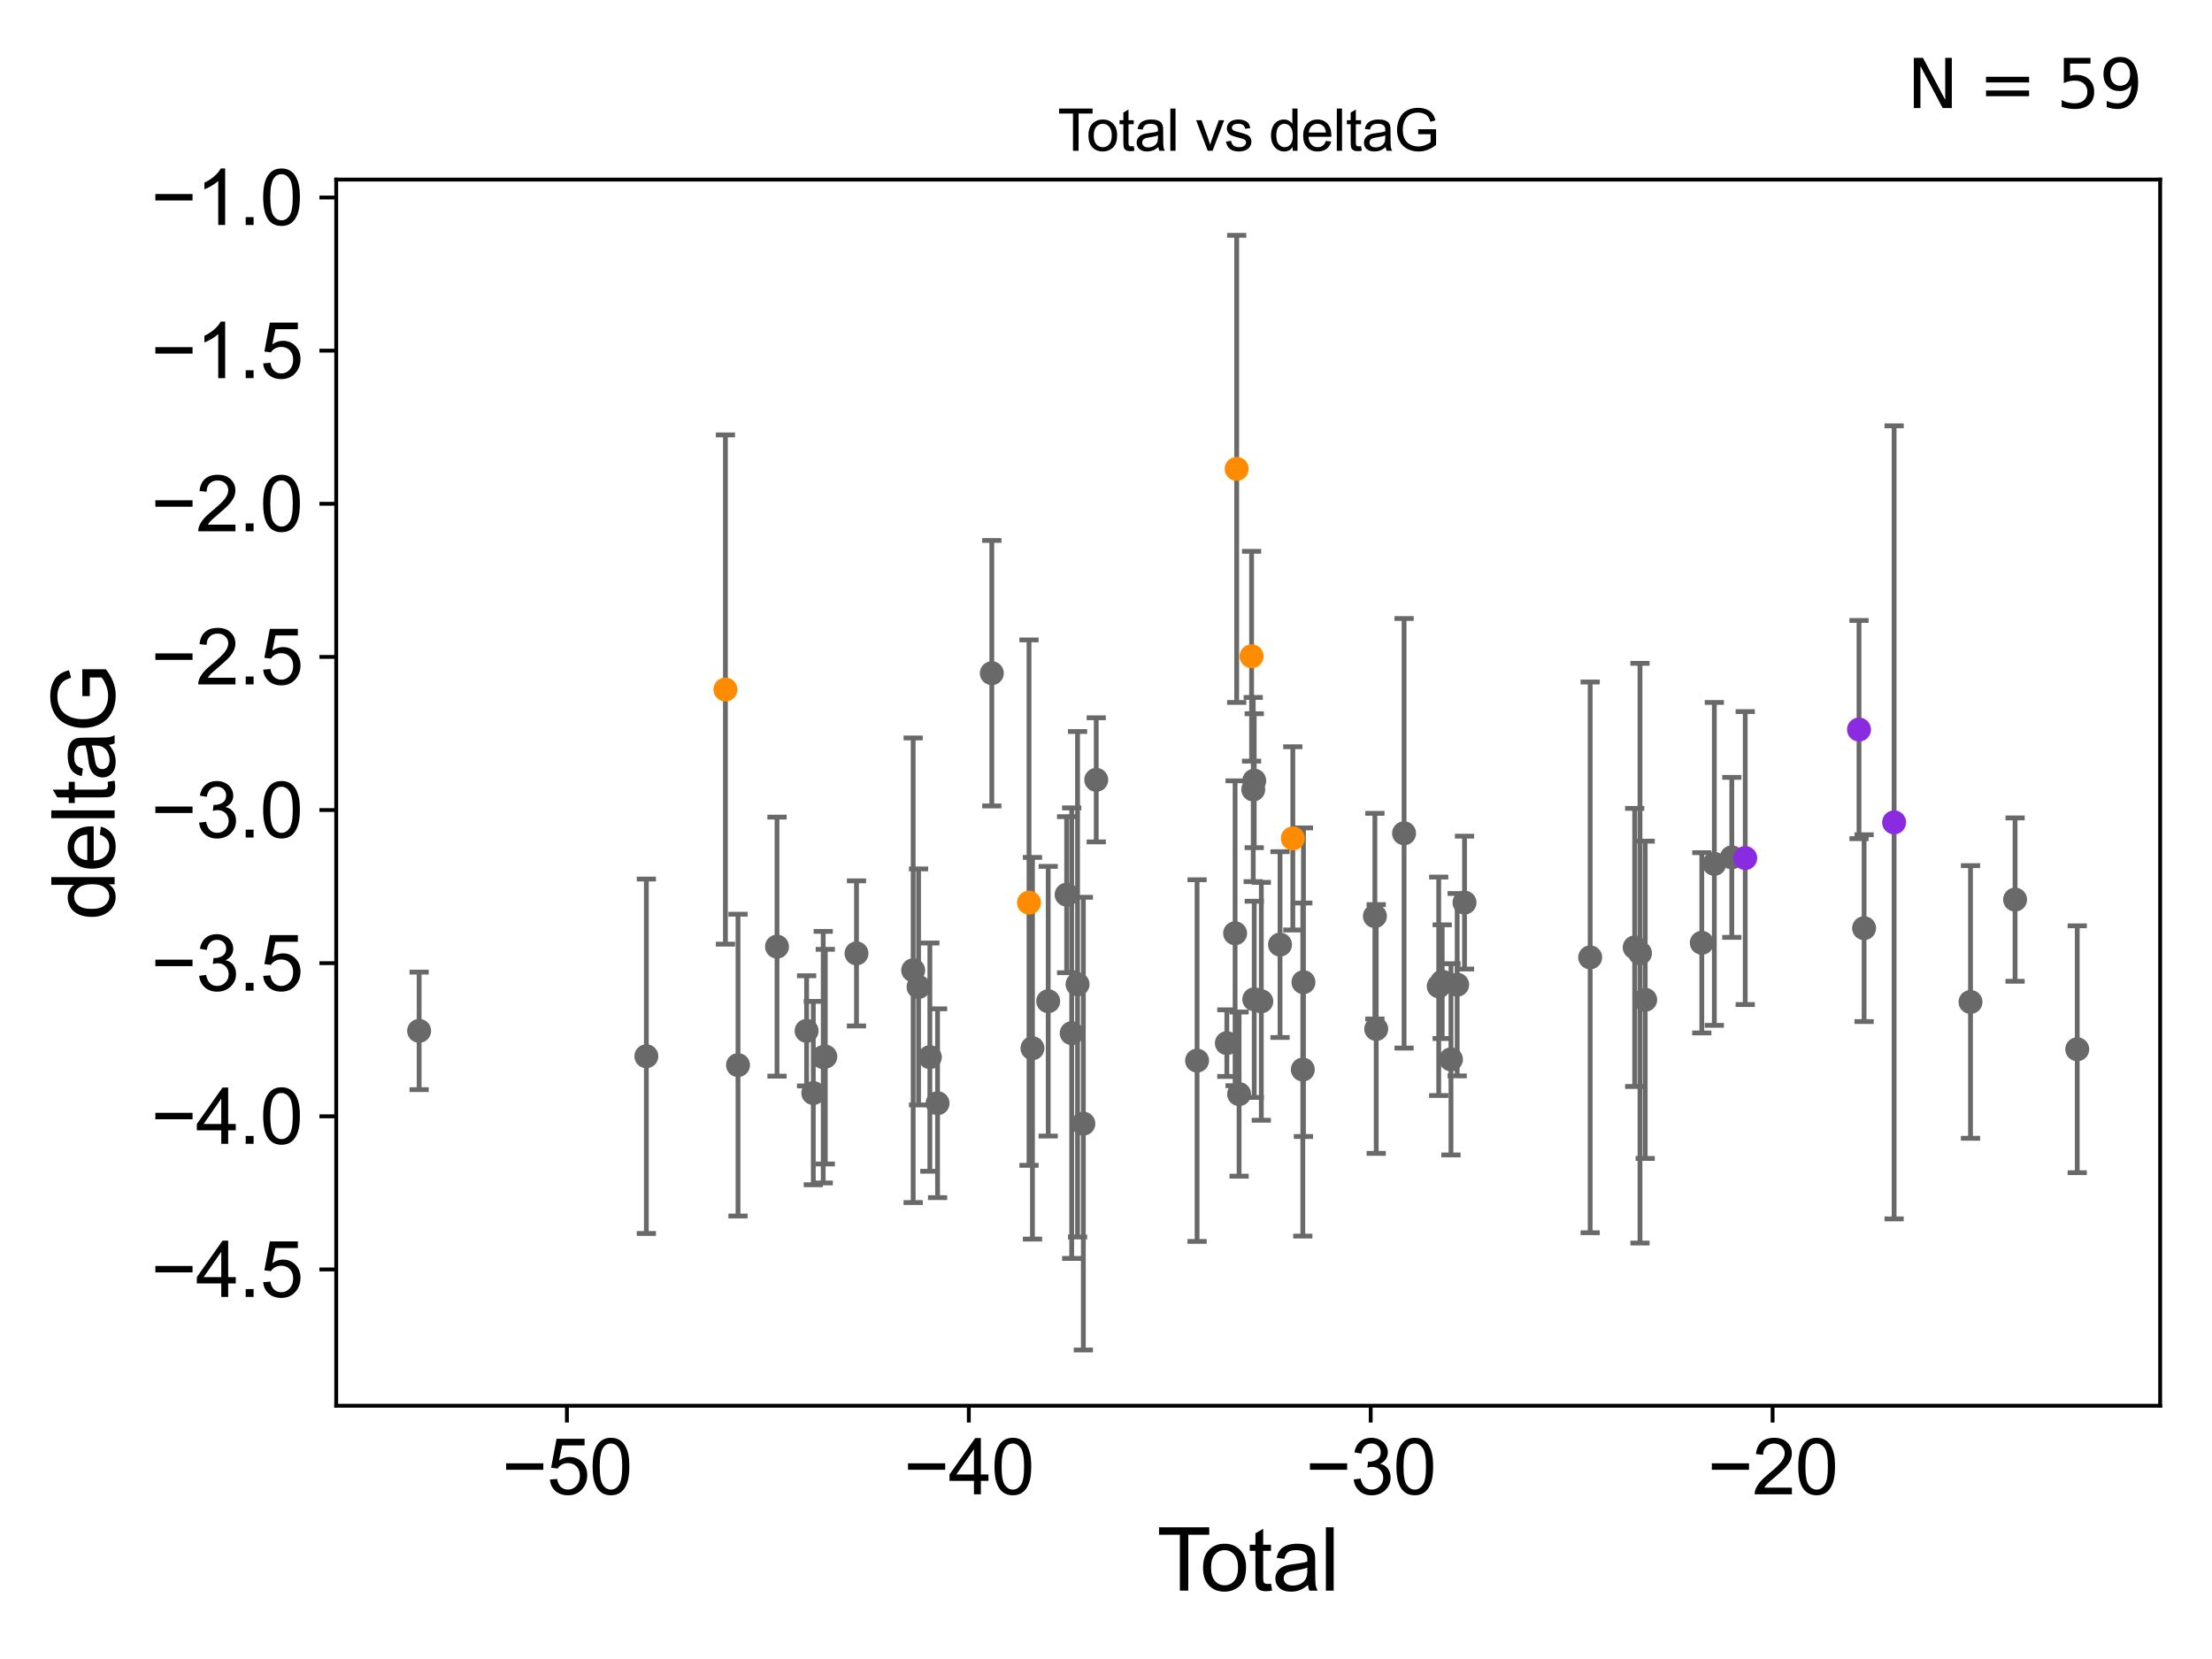 <?xml version="1.0" encoding="utf-8" standalone="no"?>
<!DOCTYPE svg PUBLIC "-//W3C//DTD SVG 1.1//EN"
  "http://www.w3.org/Graphics/SVG/1.1/DTD/svg11.dtd">
<svg xmlns:xlink="http://www.w3.org/1999/xlink" width="460.8pt" height="345.6pt" viewBox="0 0 460.8 345.6" xmlns="http://www.w3.org/2000/svg" version="1.1">
 <defs>
  <style type="text/css">*{stroke-linejoin: round; stroke-linecap: butt}</style>
 </defs>
 <g id="figure_1">
  <g id="patch_1">
   <path d="M 0 345.6 
L 460.8 345.6 
L 460.8 0 
L 0 0 
z
" style="fill: #ffffff"/>
  </g>
  <g id="axes_1">
   <g id="patch_2">
    <path d="M 70.04 292.84 
L 450 292.84 
L 450 37.411 
L 70.04 37.411 
z
" style="fill: #ffffff"/>
   </g>
   <g id="PathCollection_1">
    <defs>
     <path id="mb9ff4d7e5b" d="M 0 1.118 
C 0.297 1.118 0.581 1 0.791 0.791 
C 1 0.581 1.118 0.297 1.118 0 
C 1.118 -0.297 1 -0.581 0.791 -0.791 
C 0.581 -1 0.297 -1.118 0 -1.118 
C -0.297 -1.118 -0.581 -1 -0.791 -0.791 
C -1 -0.581 -1.118 -0.297 -1.118 0 
C -1.118 0.297 -1 0.581 -0.791 0.791 
C -0.581 1 -0.297 1.118 0 1.118 
z
" style="stroke: #696969"/>
    </defs>
    <g clip-path="url(#p813d5e7d0c)">
     <use xlink:href="#mb9ff4d7e5b" x="87.311" y="214.748" style="fill: #696969; stroke: #696969"/>
     <use xlink:href="#mb9ff4d7e5b" x="134.645" y="220.037" style="fill: #696969; stroke: #696969"/>
     <use xlink:href="#mb9ff4d7e5b" x="153.741" y="221.881" style="fill: #696969; stroke: #696969"/>
     <use xlink:href="#mb9ff4d7e5b" x="161.864" y="197.2" style="fill: #696969; stroke: #696969"/>
     <use xlink:href="#mb9ff4d7e5b" x="168.031" y="214.747" style="fill: #696969; stroke: #696969"/>
     <use xlink:href="#mb9ff4d7e5b" x="169.427" y="227.705" style="fill: #696969; stroke: #696969"/>
     <use xlink:href="#mb9ff4d7e5b" x="171.492" y="220.225" style="fill: #696969; stroke: #696969"/>
     <use xlink:href="#mb9ff4d7e5b" x="171.927" y="220.115" style="fill: #696969; stroke: #696969"/>
     <use xlink:href="#mb9ff4d7e5b" x="178.423" y="198.61" style="fill: #696969; stroke: #696969"/>
     <use xlink:href="#mb9ff4d7e5b" x="190.231" y="202.123" style="fill: #696969; stroke: #696969"/>
     <use xlink:href="#mb9ff4d7e5b" x="191.352" y="205.599" style="fill: #696969; stroke: #696969"/>
     <use xlink:href="#mb9ff4d7e5b" x="193.707" y="220.222" style="fill: #696969; stroke: #696969"/>
     <use xlink:href="#mb9ff4d7e5b" x="195.312" y="229.82" style="fill: #696969; stroke: #696969"/>
     <use xlink:href="#mb9ff4d7e5b" x="206.614" y="140.24" style="fill: #696969; stroke: #696969"/>
     <use xlink:href="#mb9ff4d7e5b" x="215.082" y="218.366" style="fill: #696969; stroke: #696969"/>
     <use xlink:href="#mb9ff4d7e5b" x="218.362" y="208.57" style="fill: #696969; stroke: #696969"/>
     <use xlink:href="#mb9ff4d7e5b" x="222.2" y="186.375" style="fill: #696969; stroke: #696969"/>
     <use xlink:href="#mb9ff4d7e5b" x="223.255" y="215.225" style="fill: #696969; stroke: #696969"/>
     <use xlink:href="#mb9ff4d7e5b" x="224.475" y="205.037" style="fill: #696969; stroke: #696969"/>
     <use xlink:href="#mb9ff4d7e5b" x="225.682" y="234.076" style="fill: #696969; stroke: #696969"/>
     <use xlink:href="#mb9ff4d7e5b" x="228.366" y="162.453" style="fill: #696969; stroke: #696969"/>
     <use xlink:href="#mb9ff4d7e5b" x="249.372" y="220.939" style="fill: #696969; stroke: #696969"/>
     <use xlink:href="#mb9ff4d7e5b" x="255.575" y="217.305" style="fill: #696969; stroke: #696969"/>
     <use xlink:href="#mb9ff4d7e5b" x="257.296" y="194.419" style="fill: #696969; stroke: #696969"/>
     <use xlink:href="#mb9ff4d7e5b" x="258.125" y="227.924" style="fill: #696969; stroke: #696969"/>
     <use xlink:href="#mb9ff4d7e5b" x="261.071" y="164.47" style="fill: #696969; stroke: #696969"/>
     <use xlink:href="#mb9ff4d7e5b" x="261.281" y="162.63" style="fill: #696969; stroke: #696969"/>
     <use xlink:href="#mb9ff4d7e5b" x="261.283" y="208.177" style="fill: #696969; stroke: #696969"/>
     <use xlink:href="#mb9ff4d7e5b" x="262.754" y="208.594" style="fill: #696969; stroke: #696969"/>
     <use xlink:href="#mb9ff4d7e5b" x="266.652" y="196.776" style="fill: #696969; stroke: #696969"/>
     <use xlink:href="#mb9ff4d7e5b" x="271.399" y="222.807" style="fill: #696969; stroke: #696969"/>
     <use xlink:href="#mb9ff4d7e5b" x="271.533" y="204.612" style="fill: #696969; stroke: #696969"/>
     <use xlink:href="#mb9ff4d7e5b" x="286.417" y="190.852" style="fill: #696969; stroke: #696969"/>
     <use xlink:href="#mb9ff4d7e5b" x="286.689" y="214.359" style="fill: #696969; stroke: #696969"/>
     <use xlink:href="#mb9ff4d7e5b" x="292.494" y="173.589" style="fill: #696969; stroke: #696969"/>
     <use xlink:href="#mb9ff4d7e5b" x="299.712" y="205.461" style="fill: #696969; stroke: #696969"/>
     <use xlink:href="#mb9ff4d7e5b" x="300.436" y="204.502" style="fill: #696969; stroke: #696969"/>
     <use xlink:href="#mb9ff4d7e5b" x="302.265" y="220.68" style="fill: #696969; stroke: #696969"/>
     <use xlink:href="#mb9ff4d7e5b" x="303.558" y="205.131" style="fill: #696969; stroke: #696969"/>
     <use xlink:href="#mb9ff4d7e5b" x="305.087" y="188.022" style="fill: #696969; stroke: #696969"/>
     <use xlink:href="#mb9ff4d7e5b" x="331.262" y="199.438" style="fill: #696969; stroke: #696969"/>
     <use xlink:href="#mb9ff4d7e5b" x="340.535" y="197.367" style="fill: #696969; stroke: #696969"/>
     <use xlink:href="#mb9ff4d7e5b" x="341.641" y="198.566" style="fill: #696969; stroke: #696969"/>
     <use xlink:href="#mb9ff4d7e5b" x="342.724" y="208.276" style="fill: #696969; stroke: #696969"/>
     <use xlink:href="#mb9ff4d7e5b" x="354.516" y="196.406" style="fill: #696969; stroke: #696969"/>
     <use xlink:href="#mb9ff4d7e5b" x="357.127" y="179.963" style="fill: #696969; stroke: #696969"/>
     <use xlink:href="#mb9ff4d7e5b" x="360.767" y="178.604" style="fill: #696969; stroke: #696969"/>
     <use xlink:href="#mb9ff4d7e5b" x="388.325" y="193.354" style="fill: #696969; stroke: #696969"/>
     <use xlink:href="#mb9ff4d7e5b" x="410.493" y="208.725" style="fill: #696969; stroke: #696969"/>
     <use xlink:href="#mb9ff4d7e5b" x="419.777" y="187.404" style="fill: #696969; stroke: #696969"/>
     <use xlink:href="#mb9ff4d7e5b" x="432.729" y="218.577" style="fill: #696969; stroke: #696969"/>
    </g>
   </g>
   <g id="PathCollection_2">
    <defs>
     <path id="m05b9bc2cff" d="M 0 1.118 
C 0.297 1.118 0.581 1 0.791 0.791 
C 1 0.581 1.118 0.297 1.118 0 
C 1.118 -0.297 1 -0.581 0.791 -0.791 
C 0.581 -1 0.297 -1.118 0 -1.118 
C -0.297 -1.118 -0.581 -1 -0.791 -0.791 
C -1 -0.581 -1.118 -0.297 -1.118 0 
C -1.118 0.297 -1 0.581 -0.791 0.791 
C -0.581 1 -0.297 1.118 0 1.118 
z
" style="stroke: #ff8c00"/>
    </defs>
    <g clip-path="url(#p813d5e7d0c)">
     <use xlink:href="#m05b9bc2cff" x="151.12" y="143.641" style="fill: #ff8c00; stroke: #ff8c00"/>
     <use xlink:href="#m05b9bc2cff" x="214.362" y="188.035" style="fill: #ff8c00; stroke: #ff8c00"/>
     <use xlink:href="#m05b9bc2cff" x="257.625" y="97.677" style="fill: #ff8c00; stroke: #ff8c00"/>
     <use xlink:href="#m05b9bc2cff" x="260.727" y="136.704" style="fill: #ff8c00; stroke: #ff8c00"/>
     <use xlink:href="#m05b9bc2cff" x="269.319" y="174.647" style="fill: #ff8c00; stroke: #ff8c00"/>
    </g>
   </g>
   <g id="PathCollection_3">
    <defs>
     <path id="mdc0190d5ca" d="M 0 1.118 
C 0.297 1.118 0.581 1 0.791 0.791 
C 1 0.581 1.118 0.297 1.118 0 
C 1.118 -0.297 1 -0.581 0.791 -0.791 
C 0.581 -1 0.297 -1.118 0 -1.118 
C -0.297 -1.118 -0.581 -1 -0.791 -0.791 
C -1 -0.581 -1.118 -0.297 -1.118 0 
C -1.118 0.297 -1 0.581 -0.791 0.791 
C -0.581 1 -0.297 1.118 0 1.118 
z
" style="stroke: #8a2be2"/>
    </defs>
    <g clip-path="url(#p813d5e7d0c)">
     <use xlink:href="#mdc0190d5ca" x="363.563" y="178.748" style="fill: #8a2be2; stroke: #8a2be2"/>
     <use xlink:href="#mdc0190d5ca" x="387.267" y="151.981" style="fill: #8a2be2; stroke: #8a2be2"/>
     <use xlink:href="#mdc0190d5ca" x="394.579" y="171.314" style="fill: #8a2be2; stroke: #8a2be2"/>
    </g>
   </g>
   <g id="matplotlib.axis_1">
    <g id="xtick_1">
     <g id="line2d_1">
      <defs>
       <path id="m0dcb8904c8" d="M 0 0 
L 0 3.5 
" style="stroke: #000000; stroke-width: 0.8"/>
      </defs>
      <g>
       <use xlink:href="#m0dcb8904c8" x="118.099" y="292.84" style="stroke: #000000; stroke-width: 0.8"/>
      </g>
     </g>
     <g id="text_1">
      <!-- −50 -->
      <g transform="translate(104.529 311.293)scale(0.16 -0.16)">
       <defs>
        <path id="ArialMT-2212" d="M 3381 1997 
L 356 1997 
L 356 2522 
L 3381 2522 
L 3381 1997 
z
" transform="scale(0.016)"/>
        <path id="ArialMT-35" d="M 266 1200 
L 856 1250 
Q 922 819 1161 601 
Q 1400 384 1738 384 
Q 2144 384 2425 690 
Q 2706 997 2706 1503 
Q 2706 1984 2436 2262 
Q 2166 2541 1728 2541 
Q 1456 2541 1237 2417 
Q 1019 2294 894 2097 
L 366 2166 
L 809 4519 
L 3088 4519 
L 3088 3981 
L 1259 3981 
L 1013 2750 
Q 1425 3038 1878 3038 
Q 2478 3038 2890 2622 
Q 3303 2206 3303 1553 
Q 3303 931 2941 478 
Q 2500 -78 1738 -78 
Q 1113 -78 717 272 
Q 322 622 266 1200 
z
" transform="scale(0.016)"/>
        <path id="ArialMT-30" d="M 266 2259 
Q 266 3072 433 3567 
Q 600 4063 929 4331 
Q 1259 4600 1759 4600 
Q 2128 4600 2406 4451 
Q 2684 4303 2865 4023 
Q 3047 3744 3150 3342 
Q 3253 2941 3253 2259 
Q 3253 1453 3087 958 
Q 2922 463 2592 192 
Q 2263 -78 1759 -78 
Q 1097 -78 719 397 
Q 266 969 266 2259 
z
M 844 2259 
Q 844 1131 1108 757 
Q 1372 384 1759 384 
Q 2147 384 2411 759 
Q 2675 1134 2675 2259 
Q 2675 3391 2411 3762 
Q 2147 4134 1753 4134 
Q 1366 4134 1134 3806 
Q 844 3388 844 2259 
z
" transform="scale(0.016)"/>
       </defs>
       <use xlink:href="#ArialMT-2212"/>
       <use xlink:href="#ArialMT-35" x="58.398"/>
       <use xlink:href="#ArialMT-30" x="114.014"/>
      </g>
     </g>
    </g>
    <g id="xtick_2">
     <g id="line2d_2">
      <g>
       <use xlink:href="#m0dcb8904c8" x="201.821" y="292.84" style="stroke: #000000; stroke-width: 0.8"/>
      </g>
     </g>
     <g id="text_2">
      <!-- −40 -->
      <g transform="translate(188.251 311.293)scale(0.16 -0.16)">
       <defs>
        <path id="ArialMT-34" d="M 2069 0 
L 2069 1097 
L 81 1097 
L 81 1613 
L 2172 4581 
L 2631 4581 
L 2631 1613 
L 3250 1613 
L 3250 1097 
L 2631 1097 
L 2631 0 
L 2069 0 
z
M 2069 1613 
L 2069 3678 
L 634 1613 
L 2069 1613 
z
" transform="scale(0.016)"/>
       </defs>
       <use xlink:href="#ArialMT-2212"/>
       <use xlink:href="#ArialMT-34" x="58.398"/>
       <use xlink:href="#ArialMT-30" x="114.014"/>
      </g>
     </g>
    </g>
    <g id="xtick_3">
     <g id="line2d_3">
      <g>
       <use xlink:href="#m0dcb8904c8" x="285.543" y="292.84" style="stroke: #000000; stroke-width: 0.8"/>
      </g>
     </g>
     <g id="text_3">
      <!-- −30 -->
      <g transform="translate(271.973 311.293)scale(0.16 -0.16)">
       <defs>
        <path id="ArialMT-33" d="M 269 1209 
L 831 1284 
Q 928 806 1161 595 
Q 1394 384 1728 384 
Q 2125 384 2398 659 
Q 2672 934 2672 1341 
Q 2672 1728 2419 1979 
Q 2166 2231 1775 2231 
Q 1616 2231 1378 2169 
L 1441 2663 
Q 1497 2656 1531 2656 
Q 1891 2656 2178 2843 
Q 2466 3031 2466 3422 
Q 2466 3731 2256 3934 
Q 2047 4138 1716 4138 
Q 1388 4138 1169 3931 
Q 950 3725 888 3313 
L 325 3413 
Q 428 3978 793 4289 
Q 1159 4600 1703 4600 
Q 2078 4600 2393 4439 
Q 2709 4278 2876 4000 
Q 3044 3722 3044 3409 
Q 3044 3113 2884 2869 
Q 2725 2625 2413 2481 
Q 2819 2388 3044 2092 
Q 3269 1797 3269 1353 
Q 3269 753 2831 336 
Q 2394 -81 1725 -81 
Q 1122 -81 723 278 
Q 325 638 269 1209 
z
" transform="scale(0.016)"/>
       </defs>
       <use xlink:href="#ArialMT-2212"/>
       <use xlink:href="#ArialMT-33" x="58.398"/>
       <use xlink:href="#ArialMT-30" x="114.014"/>
      </g>
     </g>
    </g>
    <g id="xtick_4">
     <g id="line2d_4">
      <g>
       <use xlink:href="#m0dcb8904c8" x="369.264" y="292.84" style="stroke: #000000; stroke-width: 0.8"/>
      </g>
     </g>
     <g id="text_4">
      <!-- −20 -->
      <g transform="translate(355.694 311.293)scale(0.16 -0.16)">
       <defs>
        <path id="ArialMT-32" d="M 3222 541 
L 3222 0 
L 194 0 
Q 188 203 259 391 
Q 375 700 629 1000 
Q 884 1300 1366 1694 
Q 2113 2306 2375 2664 
Q 2638 3022 2638 3341 
Q 2638 3675 2398 3904 
Q 2159 4134 1775 4134 
Q 1369 4134 1125 3890 
Q 881 3647 878 3216 
L 300 3275 
Q 359 3922 746 4261 
Q 1134 4600 1788 4600 
Q 2447 4600 2831 4234 
Q 3216 3869 3216 3328 
Q 3216 3053 3103 2787 
Q 2991 2522 2730 2228 
Q 2469 1934 1863 1422 
Q 1356 997 1212 845 
Q 1069 694 975 541 
L 3222 541 
z
" transform="scale(0.016)"/>
       </defs>
       <use xlink:href="#ArialMT-2212"/>
       <use xlink:href="#ArialMT-32" x="58.398"/>
       <use xlink:href="#ArialMT-30" x="114.014"/>
      </g>
     </g>
    </g>
    <g id="text_5">
     <!-- Total -->
     <g transform="translate(241.015 331.357)scale(0.18 -0.18)">
      <defs>
       <path id="ArialMT-54" d="M 1659 0 
L 1659 4041 
L 150 4041 
L 150 4581 
L 3781 4581 
L 3781 4041 
L 2266 4041 
L 2266 0 
L 1659 0 
z
" transform="scale(0.016)"/>
       <path id="ArialMT-6f" d="M 213 1659 
Q 213 2581 725 3025 
Q 1153 3394 1769 3394 
Q 2453 3394 2887 2945 
Q 3322 2497 3322 1706 
Q 3322 1066 3130 698 
Q 2938 331 2570 128 
Q 2203 -75 1769 -75 
Q 1072 -75 642 372 
Q 213 819 213 1659 
z
M 791 1659 
Q 791 1022 1069 705 
Q 1347 388 1769 388 
Q 2188 388 2466 706 
Q 2744 1025 2744 1678 
Q 2744 2294 2464 2611 
Q 2184 2928 1769 2928 
Q 1347 2928 1069 2612 
Q 791 2297 791 1659 
z
" transform="scale(0.016)"/>
       <path id="ArialMT-74" d="M 1650 503 
L 1731 6 
Q 1494 -44 1306 -44 
Q 1000 -44 831 53 
Q 663 150 594 308 
Q 525 466 525 972 
L 525 2881 
L 113 2881 
L 113 3319 
L 525 3319 
L 525 4141 
L 1084 4478 
L 1084 3319 
L 1650 3319 
L 1650 2881 
L 1084 2881 
L 1084 941 
Q 1084 700 1114 631 
Q 1144 563 1211 522 
Q 1278 481 1403 481 
Q 1497 481 1650 503 
z
" transform="scale(0.016)"/>
       <path id="ArialMT-61" d="M 2588 409 
Q 2275 144 1986 34 
Q 1697 -75 1366 -75 
Q 819 -75 525 192 
Q 231 459 231 875 
Q 231 1119 342 1320 
Q 453 1522 633 1644 
Q 813 1766 1038 1828 
Q 1203 1872 1538 1913 
Q 2219 1994 2541 2106 
Q 2544 2222 2544 2253 
Q 2544 2597 2384 2738 
Q 2169 2928 1744 2928 
Q 1347 2928 1158 2789 
Q 969 2650 878 2297 
L 328 2372 
Q 403 2725 575 2942 
Q 747 3159 1072 3276 
Q 1397 3394 1825 3394 
Q 2250 3394 2515 3294 
Q 2781 3194 2906 3042 
Q 3031 2891 3081 2659 
Q 3109 2516 3109 2141 
L 3109 1391 
Q 3109 606 3145 398 
Q 3181 191 3288 0 
L 2700 0 
Q 2613 175 2588 409 
z
M 2541 1666 
Q 2234 1541 1622 1453 
Q 1275 1403 1131 1340 
Q 988 1278 909 1158 
Q 831 1038 831 891 
Q 831 666 1001 516 
Q 1172 366 1500 366 
Q 1825 366 2078 508 
Q 2331 650 2450 897 
Q 2541 1088 2541 1459 
L 2541 1666 
z
" transform="scale(0.016)"/>
       <path id="ArialMT-6c" d="M 409 0 
L 409 4581 
L 972 4581 
L 972 0 
L 409 0 
z
" transform="scale(0.016)"/>
      </defs>
      <use xlink:href="#ArialMT-54"/>
      <use xlink:href="#ArialMT-6f" x="49.959"/>
      <use xlink:href="#ArialMT-74" x="105.574"/>
      <use xlink:href="#ArialMT-61" x="133.357"/>
      <use xlink:href="#ArialMT-6c" x="188.973"/>
     </g>
    </g>
   </g>
   <g id="matplotlib.axis_2">
    <g id="ytick_1">
     <g id="line2d_5">
      <defs>
       <path id="m9086468cff" d="M 0 0 
L -3.5 0 
" style="stroke: #000000; stroke-width: 0.8"/>
      </defs>
      <g>
       <use xlink:href="#m9086468cff" x="70.04" y="264.451" style="stroke: #000000; stroke-width: 0.8"/>
      </g>
     </g>
     <g id="text_6">
      <!-- −4.5 -->
      <g transform="translate(31.455 270.177)scale(0.16 -0.16)">
       <defs>
        <path id="ArialMT-2e" d="M 581 0 
L 581 641 
L 1222 641 
L 1222 0 
L 581 0 
z
" transform="scale(0.016)"/>
       </defs>
       <use xlink:href="#ArialMT-2212"/>
       <use xlink:href="#ArialMT-34" x="58.398"/>
       <use xlink:href="#ArialMT-2e" x="114.014"/>
       <use xlink:href="#ArialMT-35" x="141.797"/>
      </g>
     </g>
    </g>
    <g id="ytick_2">
     <g id="line2d_6">
      <g>
       <use xlink:href="#m9086468cff" x="70.04" y="232.55" style="stroke: #000000; stroke-width: 0.8"/>
      </g>
     </g>
     <g id="text_7">
      <!-- −4.0 -->
      <g transform="translate(31.455 238.276)scale(0.16 -0.16)">
       <use xlink:href="#ArialMT-2212"/>
       <use xlink:href="#ArialMT-34" x="58.398"/>
       <use xlink:href="#ArialMT-2e" x="114.014"/>
       <use xlink:href="#ArialMT-30" x="141.797"/>
      </g>
     </g>
    </g>
    <g id="ytick_3">
     <g id="line2d_7">
      <g>
       <use xlink:href="#m9086468cff" x="70.04" y="200.649" style="stroke: #000000; stroke-width: 0.8"/>
      </g>
     </g>
     <g id="text_8">
      <!-- −3.5 -->
      <g transform="translate(31.455 206.376)scale(0.16 -0.16)">
       <use xlink:href="#ArialMT-2212"/>
       <use xlink:href="#ArialMT-33" x="58.398"/>
       <use xlink:href="#ArialMT-2e" x="114.014"/>
       <use xlink:href="#ArialMT-35" x="141.797"/>
      </g>
     </g>
    </g>
    <g id="ytick_4">
     <g id="line2d_8">
      <g>
       <use xlink:href="#m9086468cff" x="70.04" y="168.749" style="stroke: #000000; stroke-width: 0.8"/>
      </g>
     </g>
     <g id="text_9">
      <!-- −3.0 -->
      <g transform="translate(31.455 174.475)scale(0.16 -0.16)">
       <use xlink:href="#ArialMT-2212"/>
       <use xlink:href="#ArialMT-33" x="58.398"/>
       <use xlink:href="#ArialMT-2e" x="114.014"/>
       <use xlink:href="#ArialMT-30" x="141.797"/>
      </g>
     </g>
    </g>
    <g id="ytick_5">
     <g id="line2d_9">
      <g>
       <use xlink:href="#m9086468cff" x="70.04" y="136.848" style="stroke: #000000; stroke-width: 0.8"/>
      </g>
     </g>
     <g id="text_10">
      <!-- −2.5 -->
      <g transform="translate(31.455 142.574)scale(0.16 -0.16)">
       <use xlink:href="#ArialMT-2212"/>
       <use xlink:href="#ArialMT-32" x="58.398"/>
       <use xlink:href="#ArialMT-2e" x="114.014"/>
       <use xlink:href="#ArialMT-35" x="141.797"/>
      </g>
     </g>
    </g>
    <g id="ytick_6">
     <g id="line2d_10">
      <g>
       <use xlink:href="#m9086468cff" x="70.04" y="104.947" style="stroke: #000000; stroke-width: 0.8"/>
      </g>
     </g>
     <g id="text_11">
      <!-- −2.0 -->
      <g transform="translate(31.455 110.673)scale(0.16 -0.16)">
       <use xlink:href="#ArialMT-2212"/>
       <use xlink:href="#ArialMT-32" x="58.398"/>
       <use xlink:href="#ArialMT-2e" x="114.014"/>
       <use xlink:href="#ArialMT-30" x="141.797"/>
      </g>
     </g>
    </g>
    <g id="ytick_7">
     <g id="line2d_11">
      <g>
       <use xlink:href="#m9086468cff" x="70.04" y="73.047" style="stroke: #000000; stroke-width: 0.8"/>
      </g>
     </g>
     <g id="text_12">
      <!-- −1.5 -->
      <g transform="translate(31.455 78.773)scale(0.16 -0.16)">
       <defs>
        <path id="ArialMT-31" d="M 2384 0 
L 1822 0 
L 1822 3584 
Q 1619 3391 1289 3197 
Q 959 3003 697 2906 
L 697 3450 
Q 1169 3672 1522 3987 
Q 1875 4303 2022 4600 
L 2384 4600 
L 2384 0 
z
" transform="scale(0.016)"/>
       </defs>
       <use xlink:href="#ArialMT-2212"/>
       <use xlink:href="#ArialMT-31" x="58.398"/>
       <use xlink:href="#ArialMT-2e" x="114.014"/>
       <use xlink:href="#ArialMT-35" x="141.797"/>
      </g>
     </g>
    </g>
    <g id="ytick_8">
     <g id="line2d_12">
      <g>
       <use xlink:href="#m9086468cff" x="70.04" y="41.146" style="stroke: #000000; stroke-width: 0.8"/>
      </g>
     </g>
     <g id="text_13">
      <!-- −1.0 -->
      <g transform="translate(31.455 46.872)scale(0.16 -0.16)">
       <use xlink:href="#ArialMT-2212"/>
       <use xlink:href="#ArialMT-31" x="58.398"/>
       <use xlink:href="#ArialMT-2e" x="114.014"/>
       <use xlink:href="#ArialMT-30" x="141.797"/>
      </g>
     </g>
    </g>
    <g id="text_14">
     <!-- deltaG -->
     <g transform="translate(23.878 191.64)rotate(-90)scale(0.18 -0.18)">
      <defs>
       <path id="ArialMT-64" d="M 2575 0 
L 2575 419 
Q 2259 -75 1647 -75 
Q 1250 -75 917 144 
Q 584 363 401 755 
Q 219 1147 219 1656 
Q 219 2153 384 2558 
Q 550 2963 881 3178 
Q 1213 3394 1622 3394 
Q 1922 3394 2156 3267 
Q 2391 3141 2538 2938 
L 2538 4581 
L 3097 4581 
L 3097 0 
L 2575 0 
z
M 797 1656 
Q 797 1019 1065 703 
Q 1334 388 1700 388 
Q 2069 388 2326 689 
Q 2584 991 2584 1609 
Q 2584 2291 2321 2609 
Q 2059 2928 1675 2928 
Q 1300 2928 1048 2622 
Q 797 2316 797 1656 
z
" transform="scale(0.016)"/>
       <path id="ArialMT-65" d="M 2694 1069 
L 3275 997 
Q 3138 488 2766 206 
Q 2394 -75 1816 -75 
Q 1088 -75 661 373 
Q 234 822 234 1631 
Q 234 2469 665 2931 
Q 1097 3394 1784 3394 
Q 2450 3394 2872 2941 
Q 3294 2488 3294 1666 
Q 3294 1616 3291 1516 
L 816 1516 
Q 847 969 1125 678 
Q 1403 388 1819 388 
Q 2128 388 2347 550 
Q 2566 713 2694 1069 
z
M 847 1978 
L 2700 1978 
Q 2663 2397 2488 2606 
Q 2219 2931 1791 2931 
Q 1403 2931 1139 2672 
Q 875 2413 847 1978 
z
" transform="scale(0.016)"/>
       <path id="ArialMT-47" d="M 2638 1797 
L 2638 2334 
L 4578 2338 
L 4578 638 
Q 4131 281 3656 101 
Q 3181 -78 2681 -78 
Q 2006 -78 1454 211 
Q 903 500 622 1047 
Q 341 1594 341 2269 
Q 341 2938 620 3517 
Q 900 4097 1425 4378 
Q 1950 4659 2634 4659 
Q 3131 4659 3532 4498 
Q 3934 4338 4162 4050 
Q 4391 3763 4509 3300 
L 3963 3150 
Q 3859 3500 3706 3700 
Q 3553 3900 3268 4020 
Q 2984 4141 2638 4141 
Q 2222 4141 1919 4014 
Q 1616 3888 1430 3681 
Q 1244 3475 1141 3228 
Q 966 2803 966 2306 
Q 966 1694 1177 1281 
Q 1388 869 1791 669 
Q 2194 469 2647 469 
Q 3041 469 3416 620 
Q 3791 772 3984 944 
L 3984 1797 
L 2638 1797 
z
" transform="scale(0.016)"/>
      </defs>
      <use xlink:href="#ArialMT-64"/>
      <use xlink:href="#ArialMT-65" x="55.615"/>
      <use xlink:href="#ArialMT-6c" x="111.23"/>
      <use xlink:href="#ArialMT-74" x="133.447"/>
      <use xlink:href="#ArialMT-61" x="161.23"/>
      <use xlink:href="#ArialMT-47" x="216.846"/>
     </g>
    </g>
   </g>
   <g id="LineCollection_1">
    <path d="M 87.311 226.987 
L 87.311 202.508 
" clip-path="url(#p813d5e7d0c)" style="fill: none; stroke: #696969"/>
    <path d="M 134.645 256.955 
L 134.645 183.119 
" clip-path="url(#p813d5e7d0c)" style="fill: none; stroke: #696969"/>
    <path d="M 153.741 253.318 
L 153.741 190.445 
" clip-path="url(#p813d5e7d0c)" style="fill: none; stroke: #696969"/>
    <path d="M 161.864 224.181 
L 161.864 170.22 
" clip-path="url(#p813d5e7d0c)" style="fill: none; stroke: #696969"/>
    <path d="M 168.031 226.224 
L 168.031 203.27 
" clip-path="url(#p813d5e7d0c)" style="fill: none; stroke: #696969"/>
    <path d="M 169.427 246.805 
L 169.427 208.606 
" clip-path="url(#p813d5e7d0c)" style="fill: none; stroke: #696969"/>
    <path d="M 171.492 246.428 
L 171.492 194.021 
" clip-path="url(#p813d5e7d0c)" style="fill: none; stroke: #696969"/>
    <path d="M 171.927 242.476 
L 171.927 197.753 
" clip-path="url(#p813d5e7d0c)" style="fill: none; stroke: #696969"/>
    <path d="M 178.423 213.723 
L 178.423 183.497 
" clip-path="url(#p813d5e7d0c)" style="fill: none; stroke: #696969"/>
    <path d="M 190.231 250.516 
L 190.231 153.729 
" clip-path="url(#p813d5e7d0c)" style="fill: none; stroke: #696969"/>
    <path d="M 191.352 230.186 
L 191.352 181.011 
" clip-path="url(#p813d5e7d0c)" style="fill: none; stroke: #696969"/>
    <path d="M 193.707 243.997 
L 193.707 196.446 
" clip-path="url(#p813d5e7d0c)" style="fill: none; stroke: #696969"/>
    <path d="M 195.312 249.486 
L 195.312 210.154 
" clip-path="url(#p813d5e7d0c)" style="fill: none; stroke: #696969"/>
    <path d="M 206.614 167.89 
L 206.614 112.589 
" clip-path="url(#p813d5e7d0c)" style="fill: none; stroke: #696969"/>
    <path d="M 215.082 258.123 
L 215.082 178.609 
" clip-path="url(#p813d5e7d0c)" style="fill: none; stroke: #696969"/>
    <path d="M 218.362 236.659 
L 218.362 180.481 
" clip-path="url(#p813d5e7d0c)" style="fill: none; stroke: #696969"/>
    <path d="M 222.2 202.633 
L 222.2 170.117 
" clip-path="url(#p813d5e7d0c)" style="fill: none; stroke: #696969"/>
    <path d="M 223.255 262.154 
L 223.255 168.296 
" clip-path="url(#p813d5e7d0c)" style="fill: none; stroke: #696969"/>
    <path d="M 224.475 257.683 
L 224.475 152.391 
" clip-path="url(#p813d5e7d0c)" style="fill: none; stroke: #696969"/>
    <path d="M 225.682 281.23 
L 225.682 186.921 
" clip-path="url(#p813d5e7d0c)" style="fill: none; stroke: #696969"/>
    <path d="M 228.366 175.378 
L 228.366 149.529 
" clip-path="url(#p813d5e7d0c)" style="fill: none; stroke: #696969"/>
    <path d="M 249.372 258.61 
L 249.372 183.268 
" clip-path="url(#p813d5e7d0c)" style="fill: none; stroke: #696969"/>
    <path d="M 255.575 224.244 
L 255.575 210.365 
" clip-path="url(#p813d5e7d0c)" style="fill: none; stroke: #696969"/>
    <path d="M 257.296 226.172 
L 257.296 162.666 
" clip-path="url(#p813d5e7d0c)" style="fill: none; stroke: #696969"/>
    <path d="M 258.125 245.023 
L 258.125 210.824 
" clip-path="url(#p813d5e7d0c)" style="fill: none; stroke: #696969"/>
    <path d="M 261.071 183.658 
L 261.071 145.283 
" clip-path="url(#p813d5e7d0c)" style="fill: none; stroke: #696969"/>
    <path d="M 261.281 176.584 
L 261.281 148.675 
" clip-path="url(#p813d5e7d0c)" style="fill: none; stroke: #696969"/>
    <path d="M 261.283 228.61 
L 261.283 187.744 
" clip-path="url(#p813d5e7d0c)" style="fill: none; stroke: #696969"/>
    <path d="M 262.754 233.371 
L 262.754 183.817 
" clip-path="url(#p813d5e7d0c)" style="fill: none; stroke: #696969"/>
    <path d="M 266.652 216.128 
L 266.652 177.424 
" clip-path="url(#p813d5e7d0c)" style="fill: none; stroke: #696969"/>
    <path d="M 271.399 257.499 
L 271.399 188.114 
" clip-path="url(#p813d5e7d0c)" style="fill: none; stroke: #696969"/>
    <path d="M 271.533 236.753 
L 271.533 172.471 
" clip-path="url(#p813d5e7d0c)" style="fill: none; stroke: #696969"/>
    <path d="M 286.417 212.272 
L 286.417 169.432 
" clip-path="url(#p813d5e7d0c)" style="fill: none; stroke: #696969"/>
    <path d="M 286.689 240.269 
L 286.689 188.449 
" clip-path="url(#p813d5e7d0c)" style="fill: none; stroke: #696969"/>
    <path d="M 292.494 218.331 
L 292.494 128.847 
" clip-path="url(#p813d5e7d0c)" style="fill: none; stroke: #696969"/>
    <path d="M 299.712 228.219 
L 299.712 182.704 
" clip-path="url(#p813d5e7d0c)" style="fill: none; stroke: #696969"/>
    <path d="M 300.436 216.343 
L 300.436 192.661 
" clip-path="url(#p813d5e7d0c)" style="fill: none; stroke: #696969"/>
    <path d="M 302.265 240.6 
L 302.265 200.76 
" clip-path="url(#p813d5e7d0c)" style="fill: none; stroke: #696969"/>
    <path d="M 303.558 224.126 
L 303.558 186.135 
" clip-path="url(#p813d5e7d0c)" style="fill: none; stroke: #696969"/>
    <path d="M 305.087 201.859 
L 305.087 174.186 
" clip-path="url(#p813d5e7d0c)" style="fill: none; stroke: #696969"/>
    <path d="M 331.262 256.801 
L 331.262 142.075 
" clip-path="url(#p813d5e7d0c)" style="fill: none; stroke: #696969"/>
    <path d="M 340.535 226.333 
L 340.535 168.401 
" clip-path="url(#p813d5e7d0c)" style="fill: none; stroke: #696969"/>
    <path d="M 341.641 258.947 
L 341.641 138.184 
" clip-path="url(#p813d5e7d0c)" style="fill: none; stroke: #696969"/>
    <path d="M 342.724 241.326 
L 342.724 175.227 
" clip-path="url(#p813d5e7d0c)" style="fill: none; stroke: #696969"/>
    <path d="M 354.516 215.184 
L 354.516 177.628 
" clip-path="url(#p813d5e7d0c)" style="fill: none; stroke: #696969"/>
    <path d="M 357.127 213.598 
L 357.127 146.328 
" clip-path="url(#p813d5e7d0c)" style="fill: none; stroke: #696969"/>
    <path d="M 360.767 195.267 
L 360.767 161.941 
" clip-path="url(#p813d5e7d0c)" style="fill: none; stroke: #696969"/>
    <path d="M 388.325 212.812 
L 388.325 173.897 
" clip-path="url(#p813d5e7d0c)" style="fill: none; stroke: #696969"/>
    <path d="M 410.493 237.122 
L 410.493 180.328 
" clip-path="url(#p813d5e7d0c)" style="fill: none; stroke: #696969"/>
    <path d="M 419.777 204.421 
L 419.777 170.387 
" clip-path="url(#p813d5e7d0c)" style="fill: none; stroke: #696969"/>
    <path d="M 432.729 244.289 
L 432.729 192.864 
" clip-path="url(#p813d5e7d0c)" style="fill: none; stroke: #696969"/>
   </g>
   <g id="line2d_13">
    <defs>
     <path id="m7a62549f58" d="M 2 0 
L -2 -0 
" style="stroke: #696969"/>
    </defs>
    <g clip-path="url(#p813d5e7d0c)">
     <use xlink:href="#m7a62549f58" x="87.311" y="226.987" style="fill: #696969; stroke: #696969"/>
     <use xlink:href="#m7a62549f58" x="134.645" y="256.955" style="fill: #696969; stroke: #696969"/>
     <use xlink:href="#m7a62549f58" x="153.741" y="253.318" style="fill: #696969; stroke: #696969"/>
     <use xlink:href="#m7a62549f58" x="161.864" y="224.181" style="fill: #696969; stroke: #696969"/>
     <use xlink:href="#m7a62549f58" x="168.031" y="226.224" style="fill: #696969; stroke: #696969"/>
     <use xlink:href="#m7a62549f58" x="169.427" y="246.805" style="fill: #696969; stroke: #696969"/>
     <use xlink:href="#m7a62549f58" x="171.492" y="246.428" style="fill: #696969; stroke: #696969"/>
     <use xlink:href="#m7a62549f58" x="171.927" y="242.476" style="fill: #696969; stroke: #696969"/>
     <use xlink:href="#m7a62549f58" x="178.423" y="213.723" style="fill: #696969; stroke: #696969"/>
     <use xlink:href="#m7a62549f58" x="190.231" y="250.516" style="fill: #696969; stroke: #696969"/>
     <use xlink:href="#m7a62549f58" x="191.352" y="230.186" style="fill: #696969; stroke: #696969"/>
     <use xlink:href="#m7a62549f58" x="193.707" y="243.997" style="fill: #696969; stroke: #696969"/>
     <use xlink:href="#m7a62549f58" x="195.312" y="249.486" style="fill: #696969; stroke: #696969"/>
     <use xlink:href="#m7a62549f58" x="206.614" y="167.89" style="fill: #696969; stroke: #696969"/>
     <use xlink:href="#m7a62549f58" x="215.082" y="258.123" style="fill: #696969; stroke: #696969"/>
     <use xlink:href="#m7a62549f58" x="218.362" y="236.659" style="fill: #696969; stroke: #696969"/>
     <use xlink:href="#m7a62549f58" x="222.2" y="202.633" style="fill: #696969; stroke: #696969"/>
     <use xlink:href="#m7a62549f58" x="223.255" y="262.154" style="fill: #696969; stroke: #696969"/>
     <use xlink:href="#m7a62549f58" x="224.475" y="257.683" style="fill: #696969; stroke: #696969"/>
     <use xlink:href="#m7a62549f58" x="225.682" y="281.23" style="fill: #696969; stroke: #696969"/>
     <use xlink:href="#m7a62549f58" x="228.366" y="175.378" style="fill: #696969; stroke: #696969"/>
     <use xlink:href="#m7a62549f58" x="249.372" y="258.61" style="fill: #696969; stroke: #696969"/>
     <use xlink:href="#m7a62549f58" x="255.575" y="224.244" style="fill: #696969; stroke: #696969"/>
     <use xlink:href="#m7a62549f58" x="257.296" y="226.172" style="fill: #696969; stroke: #696969"/>
     <use xlink:href="#m7a62549f58" x="258.125" y="245.023" style="fill: #696969; stroke: #696969"/>
     <use xlink:href="#m7a62549f58" x="261.071" y="183.658" style="fill: #696969; stroke: #696969"/>
     <use xlink:href="#m7a62549f58" x="261.281" y="176.584" style="fill: #696969; stroke: #696969"/>
     <use xlink:href="#m7a62549f58" x="261.283" y="228.61" style="fill: #696969; stroke: #696969"/>
     <use xlink:href="#m7a62549f58" x="262.754" y="233.371" style="fill: #696969; stroke: #696969"/>
     <use xlink:href="#m7a62549f58" x="266.652" y="216.128" style="fill: #696969; stroke: #696969"/>
     <use xlink:href="#m7a62549f58" x="271.399" y="257.499" style="fill: #696969; stroke: #696969"/>
     <use xlink:href="#m7a62549f58" x="271.533" y="236.753" style="fill: #696969; stroke: #696969"/>
     <use xlink:href="#m7a62549f58" x="286.417" y="212.272" style="fill: #696969; stroke: #696969"/>
     <use xlink:href="#m7a62549f58" x="286.689" y="240.269" style="fill: #696969; stroke: #696969"/>
     <use xlink:href="#m7a62549f58" x="292.494" y="218.331" style="fill: #696969; stroke: #696969"/>
     <use xlink:href="#m7a62549f58" x="299.712" y="228.219" style="fill: #696969; stroke: #696969"/>
     <use xlink:href="#m7a62549f58" x="300.436" y="216.343" style="fill: #696969; stroke: #696969"/>
     <use xlink:href="#m7a62549f58" x="302.265" y="240.6" style="fill: #696969; stroke: #696969"/>
     <use xlink:href="#m7a62549f58" x="303.558" y="224.126" style="fill: #696969; stroke: #696969"/>
     <use xlink:href="#m7a62549f58" x="305.087" y="201.859" style="fill: #696969; stroke: #696969"/>
     <use xlink:href="#m7a62549f58" x="331.262" y="256.801" style="fill: #696969; stroke: #696969"/>
     <use xlink:href="#m7a62549f58" x="340.535" y="226.333" style="fill: #696969; stroke: #696969"/>
     <use xlink:href="#m7a62549f58" x="341.641" y="258.947" style="fill: #696969; stroke: #696969"/>
     <use xlink:href="#m7a62549f58" x="342.724" y="241.326" style="fill: #696969; stroke: #696969"/>
     <use xlink:href="#m7a62549f58" x="354.516" y="215.184" style="fill: #696969; stroke: #696969"/>
     <use xlink:href="#m7a62549f58" x="357.127" y="213.598" style="fill: #696969; stroke: #696969"/>
     <use xlink:href="#m7a62549f58" x="360.767" y="195.267" style="fill: #696969; stroke: #696969"/>
     <use xlink:href="#m7a62549f58" x="388.325" y="212.812" style="fill: #696969; stroke: #696969"/>
     <use xlink:href="#m7a62549f58" x="410.493" y="237.122" style="fill: #696969; stroke: #696969"/>
     <use xlink:href="#m7a62549f58" x="419.777" y="204.421" style="fill: #696969; stroke: #696969"/>
     <use xlink:href="#m7a62549f58" x="432.729" y="244.289" style="fill: #696969; stroke: #696969"/>
    </g>
   </g>
   <g id="line2d_14">
    <g clip-path="url(#p813d5e7d0c)">
     <use xlink:href="#m7a62549f58" x="87.311" y="202.508" style="fill: #696969; stroke: #696969"/>
     <use xlink:href="#m7a62549f58" x="134.645" y="183.119" style="fill: #696969; stroke: #696969"/>
     <use xlink:href="#m7a62549f58" x="153.741" y="190.445" style="fill: #696969; stroke: #696969"/>
     <use xlink:href="#m7a62549f58" x="161.864" y="170.22" style="fill: #696969; stroke: #696969"/>
     <use xlink:href="#m7a62549f58" x="168.031" y="203.27" style="fill: #696969; stroke: #696969"/>
     <use xlink:href="#m7a62549f58" x="169.427" y="208.606" style="fill: #696969; stroke: #696969"/>
     <use xlink:href="#m7a62549f58" x="171.492" y="194.021" style="fill: #696969; stroke: #696969"/>
     <use xlink:href="#m7a62549f58" x="171.927" y="197.753" style="fill: #696969; stroke: #696969"/>
     <use xlink:href="#m7a62549f58" x="178.423" y="183.497" style="fill: #696969; stroke: #696969"/>
     <use xlink:href="#m7a62549f58" x="190.231" y="153.729" style="fill: #696969; stroke: #696969"/>
     <use xlink:href="#m7a62549f58" x="191.352" y="181.011" style="fill: #696969; stroke: #696969"/>
     <use xlink:href="#m7a62549f58" x="193.707" y="196.446" style="fill: #696969; stroke: #696969"/>
     <use xlink:href="#m7a62549f58" x="195.312" y="210.154" style="fill: #696969; stroke: #696969"/>
     <use xlink:href="#m7a62549f58" x="206.614" y="112.589" style="fill: #696969; stroke: #696969"/>
     <use xlink:href="#m7a62549f58" x="215.082" y="178.609" style="fill: #696969; stroke: #696969"/>
     <use xlink:href="#m7a62549f58" x="218.362" y="180.481" style="fill: #696969; stroke: #696969"/>
     <use xlink:href="#m7a62549f58" x="222.2" y="170.117" style="fill: #696969; stroke: #696969"/>
     <use xlink:href="#m7a62549f58" x="223.255" y="168.296" style="fill: #696969; stroke: #696969"/>
     <use xlink:href="#m7a62549f58" x="224.475" y="152.391" style="fill: #696969; stroke: #696969"/>
     <use xlink:href="#m7a62549f58" x="225.682" y="186.921" style="fill: #696969; stroke: #696969"/>
     <use xlink:href="#m7a62549f58" x="228.366" y="149.529" style="fill: #696969; stroke: #696969"/>
     <use xlink:href="#m7a62549f58" x="249.372" y="183.268" style="fill: #696969; stroke: #696969"/>
     <use xlink:href="#m7a62549f58" x="255.575" y="210.365" style="fill: #696969; stroke: #696969"/>
     <use xlink:href="#m7a62549f58" x="257.296" y="162.666" style="fill: #696969; stroke: #696969"/>
     <use xlink:href="#m7a62549f58" x="258.125" y="210.824" style="fill: #696969; stroke: #696969"/>
     <use xlink:href="#m7a62549f58" x="261.071" y="145.283" style="fill: #696969; stroke: #696969"/>
     <use xlink:href="#m7a62549f58" x="261.281" y="148.675" style="fill: #696969; stroke: #696969"/>
     <use xlink:href="#m7a62549f58" x="261.283" y="187.744" style="fill: #696969; stroke: #696969"/>
     <use xlink:href="#m7a62549f58" x="262.754" y="183.817" style="fill: #696969; stroke: #696969"/>
     <use xlink:href="#m7a62549f58" x="266.652" y="177.424" style="fill: #696969; stroke: #696969"/>
     <use xlink:href="#m7a62549f58" x="271.399" y="188.114" style="fill: #696969; stroke: #696969"/>
     <use xlink:href="#m7a62549f58" x="271.533" y="172.471" style="fill: #696969; stroke: #696969"/>
     <use xlink:href="#m7a62549f58" x="286.417" y="169.432" style="fill: #696969; stroke: #696969"/>
     <use xlink:href="#m7a62549f58" x="286.689" y="188.449" style="fill: #696969; stroke: #696969"/>
     <use xlink:href="#m7a62549f58" x="292.494" y="128.847" style="fill: #696969; stroke: #696969"/>
     <use xlink:href="#m7a62549f58" x="299.712" y="182.704" style="fill: #696969; stroke: #696969"/>
     <use xlink:href="#m7a62549f58" x="300.436" y="192.661" style="fill: #696969; stroke: #696969"/>
     <use xlink:href="#m7a62549f58" x="302.265" y="200.76" style="fill: #696969; stroke: #696969"/>
     <use xlink:href="#m7a62549f58" x="303.558" y="186.135" style="fill: #696969; stroke: #696969"/>
     <use xlink:href="#m7a62549f58" x="305.087" y="174.186" style="fill: #696969; stroke: #696969"/>
     <use xlink:href="#m7a62549f58" x="331.262" y="142.075" style="fill: #696969; stroke: #696969"/>
     <use xlink:href="#m7a62549f58" x="340.535" y="168.401" style="fill: #696969; stroke: #696969"/>
     <use xlink:href="#m7a62549f58" x="341.641" y="138.184" style="fill: #696969; stroke: #696969"/>
     <use xlink:href="#m7a62549f58" x="342.724" y="175.227" style="fill: #696969; stroke: #696969"/>
     <use xlink:href="#m7a62549f58" x="354.516" y="177.628" style="fill: #696969; stroke: #696969"/>
     <use xlink:href="#m7a62549f58" x="357.127" y="146.328" style="fill: #696969; stroke: #696969"/>
     <use xlink:href="#m7a62549f58" x="360.767" y="161.941" style="fill: #696969; stroke: #696969"/>
     <use xlink:href="#m7a62549f58" x="388.325" y="173.897" style="fill: #696969; stroke: #696969"/>
     <use xlink:href="#m7a62549f58" x="410.493" y="180.328" style="fill: #696969; stroke: #696969"/>
     <use xlink:href="#m7a62549f58" x="419.777" y="170.387" style="fill: #696969; stroke: #696969"/>
     <use xlink:href="#m7a62549f58" x="432.729" y="192.864" style="fill: #696969; stroke: #696969"/>
    </g>
   </g>
   <g id="LineCollection_2">
    <path d="M 151.12 196.681 
L 151.12 90.601 
" clip-path="url(#p813d5e7d0c)" style="fill: none; stroke: #696969"/>
    <path d="M 214.362 242.761 
L 214.362 133.31 
" clip-path="url(#p813d5e7d0c)" style="fill: none; stroke: #696969"/>
    <path d="M 257.625 146.331 
L 257.625 49.022 
" clip-path="url(#p813d5e7d0c)" style="fill: none; stroke: #696969"/>
    <path d="M 260.727 158.562 
L 260.727 114.846 
" clip-path="url(#p813d5e7d0c)" style="fill: none; stroke: #696969"/>
    <path d="M 269.319 193.732 
L 269.319 155.562 
" clip-path="url(#p813d5e7d0c)" style="fill: none; stroke: #696969"/>
   </g>
   <g id="line2d_15">
    <g clip-path="url(#p813d5e7d0c)">
     <use xlink:href="#m7a62549f58" x="151.12" y="196.681" style="fill: #696969; stroke: #696969"/>
     <use xlink:href="#m7a62549f58" x="214.362" y="242.761" style="fill: #696969; stroke: #696969"/>
     <use xlink:href="#m7a62549f58" x="257.625" y="146.331" style="fill: #696969; stroke: #696969"/>
     <use xlink:href="#m7a62549f58" x="260.727" y="158.562" style="fill: #696969; stroke: #696969"/>
     <use xlink:href="#m7a62549f58" x="269.319" y="193.732" style="fill: #696969; stroke: #696969"/>
    </g>
   </g>
   <g id="line2d_16">
    <g clip-path="url(#p813d5e7d0c)">
     <use xlink:href="#m7a62549f58" x="151.12" y="90.601" style="fill: #696969; stroke: #696969"/>
     <use xlink:href="#m7a62549f58" x="214.362" y="133.31" style="fill: #696969; stroke: #696969"/>
     <use xlink:href="#m7a62549f58" x="257.625" y="49.022" style="fill: #696969; stroke: #696969"/>
     <use xlink:href="#m7a62549f58" x="260.727" y="114.846" style="fill: #696969; stroke: #696969"/>
     <use xlink:href="#m7a62549f58" x="269.319" y="155.562" style="fill: #696969; stroke: #696969"/>
    </g>
   </g>
   <g id="LineCollection_3">
    <path d="M 363.563 209.263 
L 363.563 148.234 
" clip-path="url(#p813d5e7d0c)" style="fill: none; stroke: #696969"/>
    <path d="M 387.267 174.712 
L 387.267 129.251 
" clip-path="url(#p813d5e7d0c)" style="fill: none; stroke: #696969"/>
    <path d="M 394.579 253.921 
L 394.579 88.708 
" clip-path="url(#p813d5e7d0c)" style="fill: none; stroke: #696969"/>
   </g>
   <g id="line2d_17">
    <g clip-path="url(#p813d5e7d0c)">
     <use xlink:href="#m7a62549f58" x="363.563" y="209.263" style="fill: #696969; stroke: #696969"/>
     <use xlink:href="#m7a62549f58" x="387.267" y="174.712" style="fill: #696969; stroke: #696969"/>
     <use xlink:href="#m7a62549f58" x="394.579" y="253.921" style="fill: #696969; stroke: #696969"/>
    </g>
   </g>
   <g id="line2d_18">
    <g clip-path="url(#p813d5e7d0c)">
     <use xlink:href="#m7a62549f58" x="363.563" y="148.234" style="fill: #696969; stroke: #696969"/>
     <use xlink:href="#m7a62549f58" x="387.267" y="129.251" style="fill: #696969; stroke: #696969"/>
     <use xlink:href="#m7a62549f58" x="394.579" y="88.708" style="fill: #696969; stroke: #696969"/>
    </g>
   </g>
   <g id="line2d_19">
    <defs>
     <path id="m535a40f01e" d="M 0 2 
C 0.53 2 1.039 1.789 1.414 1.414 
C 1.789 1.039 2 0.53 2 0 
C 2 -0.53 1.789 -1.039 1.414 -1.414 
C 1.039 -1.789 0.53 -2 0 -2 
C -0.53 -2 -1.039 -1.789 -1.414 -1.414 
C -1.789 -1.039 -2 -0.53 -2 0 
C -2 0.53 -1.789 1.039 -1.414 1.414 
C -1.039 1.789 -0.53 2 0 2 
z
" style="stroke: #696969"/>
    </defs>
    <g clip-path="url(#p813d5e7d0c)">
     <use xlink:href="#m535a40f01e" x="87.311" y="214.748" style="fill: #696969; stroke: #696969"/>
     <use xlink:href="#m535a40f01e" x="134.645" y="220.037" style="fill: #696969; stroke: #696969"/>
     <use xlink:href="#m535a40f01e" x="153.741" y="221.881" style="fill: #696969; stroke: #696969"/>
     <use xlink:href="#m535a40f01e" x="161.864" y="197.2" style="fill: #696969; stroke: #696969"/>
     <use xlink:href="#m535a40f01e" x="168.031" y="214.747" style="fill: #696969; stroke: #696969"/>
     <use xlink:href="#m535a40f01e" x="169.427" y="227.705" style="fill: #696969; stroke: #696969"/>
     <use xlink:href="#m535a40f01e" x="171.492" y="220.225" style="fill: #696969; stroke: #696969"/>
     <use xlink:href="#m535a40f01e" x="171.927" y="220.115" style="fill: #696969; stroke: #696969"/>
     <use xlink:href="#m535a40f01e" x="178.423" y="198.61" style="fill: #696969; stroke: #696969"/>
     <use xlink:href="#m535a40f01e" x="190.231" y="202.123" style="fill: #696969; stroke: #696969"/>
     <use xlink:href="#m535a40f01e" x="191.352" y="205.599" style="fill: #696969; stroke: #696969"/>
     <use xlink:href="#m535a40f01e" x="193.707" y="220.222" style="fill: #696969; stroke: #696969"/>
     <use xlink:href="#m535a40f01e" x="195.312" y="229.82" style="fill: #696969; stroke: #696969"/>
     <use xlink:href="#m535a40f01e" x="206.614" y="140.24" style="fill: #696969; stroke: #696969"/>
     <use xlink:href="#m535a40f01e" x="215.082" y="218.366" style="fill: #696969; stroke: #696969"/>
     <use xlink:href="#m535a40f01e" x="218.362" y="208.57" style="fill: #696969; stroke: #696969"/>
     <use xlink:href="#m535a40f01e" x="222.2" y="186.375" style="fill: #696969; stroke: #696969"/>
     <use xlink:href="#m535a40f01e" x="223.255" y="215.225" style="fill: #696969; stroke: #696969"/>
     <use xlink:href="#m535a40f01e" x="224.475" y="205.037" style="fill: #696969; stroke: #696969"/>
     <use xlink:href="#m535a40f01e" x="225.682" y="234.076" style="fill: #696969; stroke: #696969"/>
     <use xlink:href="#m535a40f01e" x="228.366" y="162.453" style="fill: #696969; stroke: #696969"/>
     <use xlink:href="#m535a40f01e" x="249.372" y="220.939" style="fill: #696969; stroke: #696969"/>
     <use xlink:href="#m535a40f01e" x="255.575" y="217.305" style="fill: #696969; stroke: #696969"/>
     <use xlink:href="#m535a40f01e" x="257.296" y="194.419" style="fill: #696969; stroke: #696969"/>
     <use xlink:href="#m535a40f01e" x="258.125" y="227.924" style="fill: #696969; stroke: #696969"/>
     <use xlink:href="#m535a40f01e" x="261.071" y="164.47" style="fill: #696969; stroke: #696969"/>
     <use xlink:href="#m535a40f01e" x="261.281" y="162.63" style="fill: #696969; stroke: #696969"/>
     <use xlink:href="#m535a40f01e" x="261.283" y="208.177" style="fill: #696969; stroke: #696969"/>
     <use xlink:href="#m535a40f01e" x="262.754" y="208.594" style="fill: #696969; stroke: #696969"/>
     <use xlink:href="#m535a40f01e" x="266.652" y="196.776" style="fill: #696969; stroke: #696969"/>
     <use xlink:href="#m535a40f01e" x="271.399" y="222.807" style="fill: #696969; stroke: #696969"/>
     <use xlink:href="#m535a40f01e" x="271.533" y="204.612" style="fill: #696969; stroke: #696969"/>
     <use xlink:href="#m535a40f01e" x="286.417" y="190.852" style="fill: #696969; stroke: #696969"/>
     <use xlink:href="#m535a40f01e" x="286.689" y="214.359" style="fill: #696969; stroke: #696969"/>
     <use xlink:href="#m535a40f01e" x="292.494" y="173.589" style="fill: #696969; stroke: #696969"/>
     <use xlink:href="#m535a40f01e" x="299.712" y="205.461" style="fill: #696969; stroke: #696969"/>
     <use xlink:href="#m535a40f01e" x="300.436" y="204.502" style="fill: #696969; stroke: #696969"/>
     <use xlink:href="#m535a40f01e" x="302.265" y="220.68" style="fill: #696969; stroke: #696969"/>
     <use xlink:href="#m535a40f01e" x="303.558" y="205.131" style="fill: #696969; stroke: #696969"/>
     <use xlink:href="#m535a40f01e" x="305.087" y="188.022" style="fill: #696969; stroke: #696969"/>
     <use xlink:href="#m535a40f01e" x="331.262" y="199.438" style="fill: #696969; stroke: #696969"/>
     <use xlink:href="#m535a40f01e" x="340.535" y="197.367" style="fill: #696969; stroke: #696969"/>
     <use xlink:href="#m535a40f01e" x="341.641" y="198.566" style="fill: #696969; stroke: #696969"/>
     <use xlink:href="#m535a40f01e" x="342.724" y="208.276" style="fill: #696969; stroke: #696969"/>
     <use xlink:href="#m535a40f01e" x="354.516" y="196.406" style="fill: #696969; stroke: #696969"/>
     <use xlink:href="#m535a40f01e" x="357.127" y="179.963" style="fill: #696969; stroke: #696969"/>
     <use xlink:href="#m535a40f01e" x="360.767" y="178.604" style="fill: #696969; stroke: #696969"/>
     <use xlink:href="#m535a40f01e" x="388.325" y="193.354" style="fill: #696969; stroke: #696969"/>
     <use xlink:href="#m535a40f01e" x="410.493" y="208.725" style="fill: #696969; stroke: #696969"/>
     <use xlink:href="#m535a40f01e" x="419.777" y="187.404" style="fill: #696969; stroke: #696969"/>
     <use xlink:href="#m535a40f01e" x="432.729" y="218.577" style="fill: #696969; stroke: #696969"/>
    </g>
   </g>
   <g id="line2d_20">
    <defs>
     <path id="mc762b815b8" d="M 0 2 
C 0.53 2 1.039 1.789 1.414 1.414 
C 1.789 1.039 2 0.53 2 0 
C 2 -0.53 1.789 -1.039 1.414 -1.414 
C 1.039 -1.789 0.53 -2 0 -2 
C -0.53 -2 -1.039 -1.789 -1.414 -1.414 
C -1.789 -1.039 -2 -0.53 -2 0 
C -2 0.53 -1.789 1.039 -1.414 1.414 
C -1.039 1.789 -0.53 2 0 2 
z
" style="stroke: #ff8c00"/>
    </defs>
    <g clip-path="url(#p813d5e7d0c)">
     <use xlink:href="#mc762b815b8" x="151.12" y="143.641" style="fill: #ff8c00; stroke: #ff8c00"/>
     <use xlink:href="#mc762b815b8" x="214.362" y="188.035" style="fill: #ff8c00; stroke: #ff8c00"/>
     <use xlink:href="#mc762b815b8" x="257.625" y="97.677" style="fill: #ff8c00; stroke: #ff8c00"/>
     <use xlink:href="#mc762b815b8" x="260.727" y="136.704" style="fill: #ff8c00; stroke: #ff8c00"/>
     <use xlink:href="#mc762b815b8" x="269.319" y="174.647" style="fill: #ff8c00; stroke: #ff8c00"/>
    </g>
   </g>
   <g id="line2d_21">
    <defs>
     <path id="ma748a2f872" d="M 0 2 
C 0.53 2 1.039 1.789 1.414 1.414 
C 1.789 1.039 2 0.53 2 0 
C 2 -0.53 1.789 -1.039 1.414 -1.414 
C 1.039 -1.789 0.53 -2 0 -2 
C -0.53 -2 -1.039 -1.789 -1.414 -1.414 
C -1.789 -1.039 -2 -0.53 -2 0 
C -2 0.53 -1.789 1.039 -1.414 1.414 
C -1.039 1.789 -0.53 2 0 2 
z
" style="stroke: #8a2be2"/>
    </defs>
    <g clip-path="url(#p813d5e7d0c)">
     <use xlink:href="#ma748a2f872" x="363.563" y="178.748" style="fill: #8a2be2; stroke: #8a2be2"/>
     <use xlink:href="#ma748a2f872" x="387.267" y="151.981" style="fill: #8a2be2; stroke: #8a2be2"/>
     <use xlink:href="#ma748a2f872" x="394.579" y="171.314" style="fill: #8a2be2; stroke: #8a2be2"/>
    </g>
   </g>
   <g id="patch_3">
    <path d="M 70.04 292.84 
L 70.04 37.411 
" style="fill: none; stroke: #000000; stroke-width: 0.8; stroke-linejoin: miter; stroke-linecap: square"/>
   </g>
   <g id="patch_4">
    <path d="M 450 292.84 
L 450 37.411 
" style="fill: none; stroke: #000000; stroke-width: 0.8; stroke-linejoin: miter; stroke-linecap: square"/>
   </g>
   <g id="patch_5">
    <path d="M 70.04 292.84 
L 450 292.84 
" style="fill: none; stroke: #000000; stroke-width: 0.8; stroke-linejoin: miter; stroke-linecap: square"/>
   </g>
   <g id="patch_6">
    <path d="M 70.04 37.411 
L 450 37.411 
" style="fill: none; stroke: #000000; stroke-width: 0.8; stroke-linejoin: miter; stroke-linecap: square"/>
   </g>
   <g id="text_15">
    <!-- N = 59 -->
    <g transform="translate(397.281 22.506)scale(0.14 -0.14)">
     <defs>
      <path id="DejaVuSans-4e" d="M 628 4666 
L 1478 4666 
L 3547 763 
L 3547 4666 
L 4159 4666 
L 4159 0 
L 3309 0 
L 1241 3903 
L 1241 0 
L 628 0 
L 628 4666 
z
" transform="scale(0.016)"/>
      <path id="DejaVuSans-20" transform="scale(0.016)"/>
      <path id="DejaVuSans-3d" d="M 678 2906 
L 4684 2906 
L 4684 2381 
L 678 2381 
L 678 2906 
z
M 678 1631 
L 4684 1631 
L 4684 1100 
L 678 1100 
L 678 1631 
z
" transform="scale(0.016)"/>
      <path id="DejaVuSans-35" d="M 691 4666 
L 3169 4666 
L 3169 4134 
L 1269 4134 
L 1269 2991 
Q 1406 3038 1543 3061 
Q 1681 3084 1819 3084 
Q 2600 3084 3056 2656 
Q 3513 2228 3513 1497 
Q 3513 744 3044 326 
Q 2575 -91 1722 -91 
Q 1428 -91 1123 -41 
Q 819 9 494 109 
L 494 744 
Q 775 591 1075 516 
Q 1375 441 1709 441 
Q 2250 441 2565 725 
Q 2881 1009 2881 1497 
Q 2881 1984 2565 2268 
Q 2250 2553 1709 2553 
Q 1456 2553 1204 2497 
Q 953 2441 691 2322 
L 691 4666 
z
" transform="scale(0.016)"/>
      <path id="DejaVuSans-39" d="M 703 97 
L 703 672 
Q 941 559 1184 500 
Q 1428 441 1663 441 
Q 2288 441 2617 861 
Q 2947 1281 2994 2138 
Q 2813 1869 2534 1725 
Q 2256 1581 1919 1581 
Q 1219 1581 811 2004 
Q 403 2428 403 3163 
Q 403 3881 828 4315 
Q 1253 4750 1959 4750 
Q 2769 4750 3195 4129 
Q 3622 3509 3622 2328 
Q 3622 1225 3098 567 
Q 2575 -91 1691 -91 
Q 1453 -91 1209 -44 
Q 966 3 703 97 
z
M 1959 2075 
Q 2384 2075 2632 2365 
Q 2881 2656 2881 3163 
Q 2881 3666 2632 3958 
Q 2384 4250 1959 4250 
Q 1534 4250 1286 3958 
Q 1038 3666 1038 3163 
Q 1038 2656 1286 2365 
Q 1534 2075 1959 2075 
z
" transform="scale(0.016)"/>
     </defs>
     <use xlink:href="#DejaVuSans-4e"/>
     <use xlink:href="#DejaVuSans-20" x="74.805"/>
     <use xlink:href="#DejaVuSans-3d" x="106.592"/>
     <use xlink:href="#DejaVuSans-20" x="190.381"/>
     <use xlink:href="#DejaVuSans-35" x="222.168"/>
     <use xlink:href="#DejaVuSans-39" x="285.791"/>
    </g>
   </g>
   <g id="text_16">
    <!-- Total vs deltaG -->
    <g transform="translate(220.339 31.411)scale(0.12 -0.12)">
     <defs>
      <path id="ArialMT-20" transform="scale(0.016)"/>
      <path id="ArialMT-76" d="M 1344 0 
L 81 3319 
L 675 3319 
L 1388 1331 
Q 1503 1009 1600 663 
Q 1675 925 1809 1294 
L 2547 3319 
L 3125 3319 
L 1869 0 
L 1344 0 
z
" transform="scale(0.016)"/>
      <path id="ArialMT-73" d="M 197 991 
L 753 1078 
Q 800 744 1014 566 
Q 1228 388 1613 388 
Q 2000 388 2187 545 
Q 2375 703 2375 916 
Q 2375 1106 2209 1216 
Q 2094 1291 1634 1406 
Q 1016 1563 777 1677 
Q 538 1791 414 1992 
Q 291 2194 291 2438 
Q 291 2659 392 2848 
Q 494 3038 669 3163 
Q 800 3259 1026 3326 
Q 1253 3394 1513 3394 
Q 1903 3394 2198 3281 
Q 2494 3169 2634 2976 
Q 2775 2784 2828 2463 
L 2278 2388 
Q 2241 2644 2061 2787 
Q 1881 2931 1553 2931 
Q 1166 2931 1000 2803 
Q 834 2675 834 2503 
Q 834 2394 903 2306 
Q 972 2216 1119 2156 
Q 1203 2125 1616 2013 
Q 2213 1853 2448 1751 
Q 2684 1650 2818 1456 
Q 2953 1263 2953 975 
Q 2953 694 2789 445 
Q 2625 197 2315 61 
Q 2006 -75 1616 -75 
Q 969 -75 630 194 
Q 291 463 197 991 
z
" transform="scale(0.016)"/>
     </defs>
     <use xlink:href="#ArialMT-54"/>
     <use xlink:href="#ArialMT-6f" x="49.959"/>
     <use xlink:href="#ArialMT-74" x="105.574"/>
     <use xlink:href="#ArialMT-61" x="133.357"/>
     <use xlink:href="#ArialMT-6c" x="188.973"/>
     <use xlink:href="#ArialMT-20" x="211.189"/>
     <use xlink:href="#ArialMT-76" x="238.973"/>
     <use xlink:href="#ArialMT-73" x="288.973"/>
     <use xlink:href="#ArialMT-20" x="338.973"/>
     <use xlink:href="#ArialMT-64" x="366.756"/>
     <use xlink:href="#ArialMT-65" x="422.371"/>
     <use xlink:href="#ArialMT-6c" x="477.986"/>
     <use xlink:href="#ArialMT-74" x="500.203"/>
     <use xlink:href="#ArialMT-61" x="527.986"/>
     <use xlink:href="#ArialMT-47" x="583.602"/>
    </g>
   </g>
  </g>
 </g>
 <defs>
  <clipPath id="p813d5e7d0c">
   <rect x="70.04" y="37.411" width="379.96" height="255.429"/>
  </clipPath>
 </defs>
</svg>
